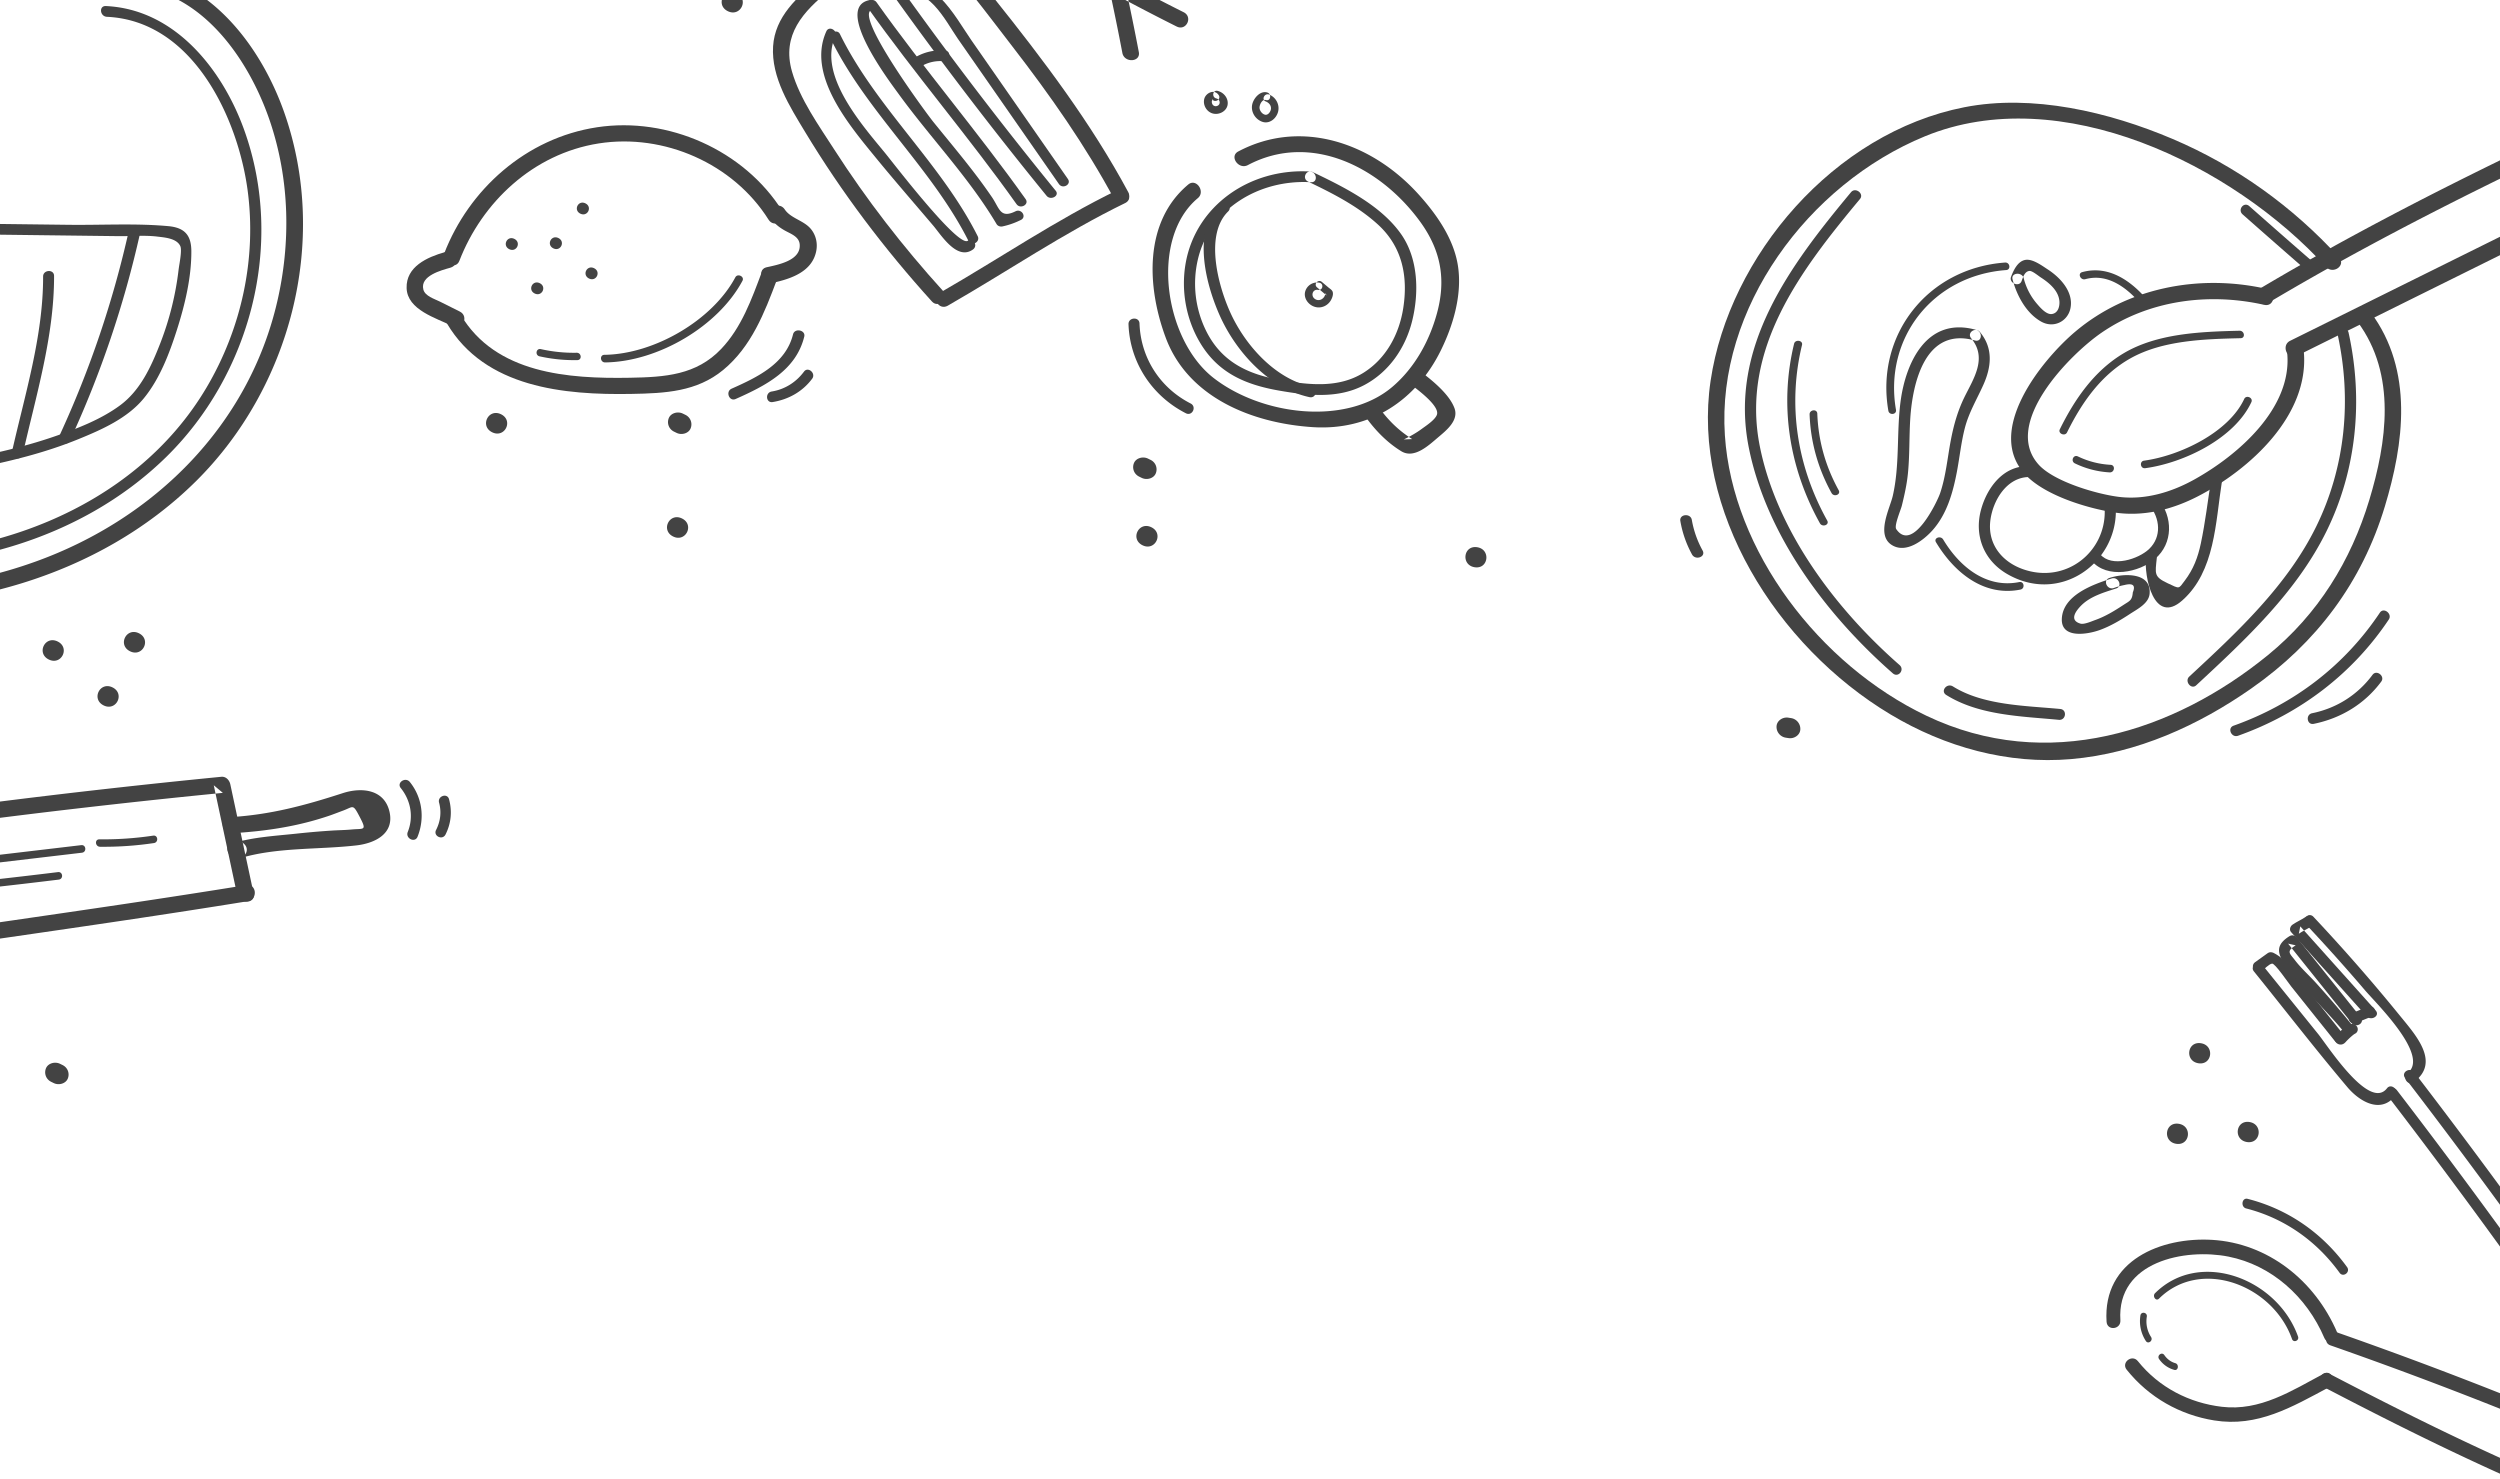 <svg xmlns="http://www.w3.org/2000/svg" width="360" height="213" viewBox="0 0 360 213">
    <g fill="#434343" fill-rule="evenodd">
        <path d="M7.03 94.971c1.821.889 3.092-1.708 1.266-2.598-1.822-.889-3.092 1.708-1.267 2.598M14.931 101.582c1.822.888 3.093-1.708 1.267-2.598-1.822-.889-3.092 1.707-1.267 2.598M18.732 93.787c1.822.89 3.093-1.707 1.268-2.598-1.822-.888-3.093 1.708-1.268 2.598M164.043 68.636l.367.18c.72.35 1.703.09 2.012-.628.31-.72.028-1.594-.745-1.97l-.367-.18c-.721-.352-1.703-.09-2.012.627-.31.72-.028 1.594.745 1.97M164.528 78.521c1.822.889 3.093-1.708 1.267-2.598-1.822-.889-3.092 1.708-1.267 2.598M212.352 81.683c1.993.31 2.357-2.572.36-2.883-1.994-.31-2.358 2.572-.36 2.883M9.009 153.367l-.368-.18c-.72-.35-1.703-.09-2.012.628-.31.72-.027 1.594.745 1.97l.368.18c.72.352 1.702.091 2.011-.627.31-.72.029-1.594-.744-1.97M316.574 153.11c1.994.31 2.357-2.573.36-2.884-1.994-.31-2.357 2.572-.36 2.883M313.376 164.708c1.993.31 2.357-2.572.36-2.883-1.994-.31-2.357 2.572-.36 2.883M323.563 164.453c1.993.31 2.357-2.572.36-2.883-1.994-.31-2.358 2.572-.36 2.883M257.915 103.406l-.403-.063c-.788-.123-1.626.423-1.687 1.207a1.574 1.574 0 0 0 1.328 1.676l.402.063c.789.123 1.627-.423 1.688-1.207a1.574 1.574 0 0 0-1.328-1.676M97.061 62.155l.368.18c.72.351 1.702.09 2.011-.627.31-.72.028-1.595-.744-1.972l-.368-.179c-.72-.352-1.702-.09-2.011.627-.31.72-.029 1.594.744 1.971M96.937 77.257c1.822.888 3.093-1.708 1.268-2.598-1.822-.89-3.093 1.707-1.268 2.598M70.879 62.25c1.822.888 3.092-1.708 1.267-2.598-1.822-.889-3.093 1.707-1.267 2.598M104.808 1.611c1.822.889 3.092-1.708 1.267-2.598-1.822-.888-3.093 1.708-1.267 2.598M383.316 204.04a968.766 968.766 0 0 0-35.66-49.627c-.624-.814-1.949.006-1.319.827a968.264 968.264 0 0 1 35.659 49.627c.573.853 1.894.028 1.32-.827M380.824 206.63a970.034 970.034 0 0 0-35.657-49.625c-.625-.816-1.951.005-1.32.827a970.023 970.023 0 0 1 35.656 49.625c.574.854 1.897.029 1.321-.828"/>
        <path d="M347.554 155.844c3.939-2.858.294-6.798-1.988-9.611a263.49 263.49 0 0 0-12.426-14.21c-.704-.75-1.735.385-1.038 1.13a261.297 261.297 0 0 1 8.43 9.416c1.609 1.892 9.48 9.528 6.123 11.964-.799.58.093 1.896.9 1.311M343.73 156.71c-2.537 3.269-8.489-6.046-9.939-7.841l-7.916-9.802c-.638-.791-1.955.021-1.31.82 4.482 5.55 8.852 11.208 13.458 16.663 1.741 2.063 4.82 3.907 6.909 1.216.599-.773-.599-1.834-1.202-1.056"/>
        <path d="M342.096 145.506l-10.855-12.111-.21 1.062c.623-.43 1.325-.72 1.948-1.151.82-.568-.084-1.878-.911-1.305-.623.43-1.324.72-1.947 1.151-.314.217-.512.727-.21 1.063l10.855 12.112c.678.757 2.019-.053 1.33-.82M337.495 149.033l-5.42-6.782c-1.36-1.702-2.661-4.05-4.695-5.04-.249-.121-.578-.137-.805.025l-1.842 1.32c-.808.58.09 1.904.905 1.32.354-.254 1.12-1.092 1.555-1.115.425-.023 2.265 2.694 2.748 3.297 2.08 2.6 4.157 5.202 6.236 7.802.64.8 1.965-.018 1.318-.827"/>
        <path d="M339.947 146.492l-9.16-11.438c-.273-.34-.72-.481-1.098-.247-1.864 1.159-1.897 2.323-.662 4.07 2.464 3.49 5.914 6.521 8.618 9.867.641.793 1.948-.026 1.3-.828a147.604 147.604 0 0 0-5.423-6.351c-.994-1.097-2.156-2.127-3.051-3.298-.758-.991-1.3-1.262.113-2.14l-1.098-.245 9.161 11.438c.638.796 1.945-.023 1.3-.828"/>
        <path d="M338.205 147.552c-.39.201-.724.518-1.038.802-.324.295-.627.6-.885.945-.251.334.006.849.38 1.027.45.214.88.028 1.132-.307-.155.206.007.002.043-.037.062-.069.126-.135.19-.2a11.124 11.124 0 0 1 .852-.772c.034-.025.068-.05.103-.073.057-.036.111-.071.172-.102.39-.201.472-.713.225-1.047-.267-.36-.783-.438-1.174-.236"/>
        <path d="M339.478 147.302c.647-.476 1.532-.584 2.18-1.06.336-.248.477-.669.213-1.035-.228-.318-.787-.483-1.125-.235-.647.476-1.532.584-2.18 1.061-.336.248-.477.669-.213 1.035.228.317.787.483 1.125.234M112.65 30.376c-5.508-8.767-16.466-13.597-26.66-12.053-10.262 1.554-18.47 8.97-22.028 18.185-.533 1.378 1.645 2.455 2.182 1.064 3.258-8.439 10.625-15.434 20.073-16.919 9.392-1.476 19.38 2.9 24.457 10.98.822 1.307 2.794.044 1.976-1.257"/>
        <path d="M64.058 36.308c-2.54.72-5.603 2.088-5.506 5.176.098 3.156 4.263 4.304 6.631 5.489 1.388.694 2.418-1.415 1.029-2.11l-2.856-1.428c-.799-.4-2.152-.79-2.394-1.745-.499-1.973 2.59-2.771 3.901-3.143 1.478-.42.668-2.657-.805-2.24"/>
        <path d="M64.367 46.586c5.483 9.259 16.878 10.31 26.548 10.138 4.9-.087 9.42-.316 13.224-3.45 4.043-3.33 5.96-8.252 7.732-12.99.516-1.38-1.665-2.458-2.186-1.066-1.447 3.868-2.915 7.955-5.82 11.013-3.597 3.786-8.077 4.075-13.181 4.165-8.824.158-19.315-.574-24.34-9.06-.787-1.328-2.756-.067-1.977 1.25"/>
        <path d="M110.994 31.423c.496.738 1.13 1.254 1.905 1.708.91.534 2.176.895 2.26 2.089.161 2.276-3.034 2.884-4.74 3.261-1.52.337-.664 2.585.846 2.252 2.697-.597 5.678-1.618 6.27-4.565.219-1.094-.01-2.245-.74-3.16-1.015-1.267-2.91-1.535-3.795-2.851-.877-1.305-2.88-.034-2.006 1.266M105.887 39.935c-3.286 6.16-11.643 11.062-18.85 11.159-.727.01-.62 1.104.107 1.095 7.653-.103 16.294-5.238 19.77-11.753.329-.617-.698-1.117-1.027-.5M83.042 50.797a21.738 21.738 0 0 1-5.161-.524c-.687-.153-.872.887-.183 1.04 1.799.4 3.613.579 5.443.544.7-.013.601-1.073-.1-1.06M79.686 35.762c1.041.508 1.767-.976.724-1.484-1.042-.508-1.767.976-.724 1.484M77 42.263c1.04.507 1.766-.977.723-1.485-1.041-.508-1.767.976-.724 1.485M73.338 35.883c1.042.508 1.767-.976.724-1.485-1.041-.508-1.766.976-.724 1.485M84.823 40.106c1.042.508 1.767-.976.724-1.485-1.041-.508-1.766.976-.724 1.485M83.573 30.767c1.042.508 1.767-.976.724-1.485-1.04-.508-1.766.976-.724 1.485M18.33-2.05c10.615.446 17.531 10.596 20.543 19.506 2.866 8.483 3.012 17.587 1.024 26.083-4.133 17.667-17.572 31.15-34.83 37.349-9.8 3.52-20.458 4.721-31.017 3.707-1.521-.146-1.936 2.126-.395 2.274 19.93 1.915 40.571-3.776 54.478-17.49C41.728 55.973 47.44 34.884 40.971 16.313 37.52 6.403 29.706-3.881 18.105-4.369c-1.54-.064-1.306 2.255.226 2.319"/>
        <path d="M15.399 2.421c12.448.58 18.865 14.673 20.252 24.937 1.336 9.887-.908 19.963-5.883 28.402C19.277 73.556-2.9 81.607-23.81 79.598c-1.018-.099-1.294 1.42-.262 1.519 17.529 1.685 35.64-3.255 47.916-15.222 12.18-11.873 17.261-30.74 11.294-47.252C32.048 10.096 25.257 1.338 15.246.87c-1.03-.048-.872 1.502.153 1.55M-33.205 122.428a1180.132 1180.132 0 0 1 65.296-8.255l-1.309-1.095c1.12 5.242 2.24 10.485 3.358 15.728.312 1.455 2.701 1.35 2.386-.124l-3.358-15.728c-.127-.594-.61-1.164-1.308-1.096-21.869 2.148-43.642 4.901-65.295 8.256-1.496.231-1.284 2.55.23 2.314"/>
        <path d="M-34.193 140.32c23.235-3.777 46.63-6.764 69.865-10.54 1.496-.244 1.289-2.572-.227-2.326-23.235 3.777-46.63 6.764-69.865 10.54-1.496.244-1.289 2.572.227 2.326M33.354 119.989c2.984-.176 5.943-.504 8.85-1.111a44.164 44.164 0 0 0 5.141-1.393c.68-.23 1.343-.495 2.015-.742 1.574-.577 1.424-1.052 2.446.905 1.062 2.033.601 1.63-1.2 1.801-.913.087-1.847.093-2.763.151-1.722.11-3.44.258-5.152.443-2.941.316-6.224.495-9.036 1.357.465.16.931.32 1.396.482l-.142-.213-.3 1.603.234-.109-1.46-.124.203.183c1.152 1.043 2.697-.67 1.55-1.71l-.203-.182c-.435-.394-.99-.344-1.46-.124l-.233.109c-.58.271-.623 1.12-.298 1.603l.142.211c.297.441.902.633 1.397.481 5.302-1.626 11.325-1.241 16.819-1.869 2.726-.311 5.495-1.701 4.795-4.822-.739-3.29-4.046-3.58-6.74-2.705-5.413 1.757-10.415 3.113-16.229 3.456-1.533.091-1.311 2.41.228 2.319M-36.199 128.458l47.999-5.667c.709-.084.612-1.174-.103-1.09l-47.999 5.668c-.71.083-.612 1.173.103 1.089M-11.734 128.907a884.924 884.924 0 0 0 20.195-2.243c.71-.086.602-1.168-.115-1.08a884.924 884.924 0 0 1-20.195 2.242c-.715.072-.606 1.153.115 1.081M14.411 121.935c2.61.026 5.193-.151 7.756-.534.692-.103.595-1.174-.106-1.07-2.563.383-5.145.56-7.755.534-.711-.007-.605 1.063.105 1.07M171.111 26.568c-6.392 5.338-5.999 14.676-3.242 22.071 3.195 8.569 12.364 12.277 21.089 12.865 8.438.57 15.008-3.936 18.502-11.002 1.79-3.62 3.106-8.032 2.493-12.16-.58-3.91-3.052-7.459-5.734-10.413-6.723-7.406-16.904-10.886-25.91-6.117-1.335.707.055 2.664 1.38 1.963 9.088-4.813 19.076.298 24.779 8.1 3.095 4.234 3.77 8.471 2.44 13.292-1.097 3.981-3.199 7.799-6.382 10.517-6.64 5.671-18.806 4.156-25.769-1.258-7.135-5.548-9.225-20.084-2.265-25.896 1.131-.944-.239-2.916-1.38-1.962M163.99 7.496a366.31 366.31 0 0 0-1.938-9.493l-1.686 1.095c3 1.62 6.025 3.193 9.074 4.721 1.38.692 2.386-1.368 1.005-2.06a335.576 335.576 0 0 1-9.075-4.72c-.741-.4-1.876.227-1.686 1.096a366.31 366.31 0 0 1 1.938 9.493c.278 1.46 2.65 1.344 2.369-.132"/>
        <path d="M188.626 24.697c-8.66-.501-16.43 4.93-17.89 13.203-.676 3.832.007 7.99 2.087 11.47 2.576 4.309 6.456 6.01 11.314 6.866 4.192.739 8.539 1.212 12.313-.785 3.615-1.912 5.958-5.411 6.906-9.258.977-3.967.926-8.904-1.614-12.502-2.925-4.143-8.208-6.757-12.703-8.909-.94-.45-1.611.92-.669 1.372 3.531 1.69 7.173 3.54 10.07 6.195 3.59 3.29 4.318 7.63 3.622 12.051-.584 3.713-2.448 7.238-5.735 9.287-3.574 2.229-7.827 1.758-11.931 1.038-4.714-.826-8.452-2.612-10.655-6.96a15.322 15.322 0 0 1-1.237-10.448c1.704-7.181 8.735-11.514 16.279-11.077 1.029.059.866-1.484-.157-1.543"/>
        <path d="M175.63 29.39c-3.928 3.843-2.068 11.355-.007 15.999 2.306 5.2 7.06 10.525 12.939 11.8 1.017.22 1.278-1.294.258-1.515-5.293-1.147-9.598-6.082-11.692-10.753-1.79-3.993-3.646-11.175-.268-14.48.709-.694-.524-1.741-1.23-1.051M196.685 60.083c1.374 1.9 3.06 3.644 5.097 4.893 1.866 1.144 3.945-.842 5.295-1.987 1.178-.998 3.005-2.428 2.376-4.187-.721-2.014-3.206-4.03-4.88-5.286-1.259-.944-2.838.784-1.573 1.733 1.074.806 4.337 3.195 3.92 4.46-.246.745-1.601 1.62-2.174 2.042-.81.598-1.687 1.089-2.6 1.529l1.207-.053c-1.862-1.17-3.399-2.65-4.67-4.409-.917-1.268-2.916-.004-1.998 1.265M175.486 13.685c-.61-.901-1.819-.313-2.058.507-.259.886.301 1.935 1.266 2.164.898.212 1.912-.344 2.075-1.232.168-.918-.503-1.804-1.421-2.034-.72-.18-.908.908-.19 1.088.6.15.653.957.043 1.097a.542.542 0 0 1-.655-.362c-.043-.119-.066-.277-.02-.397a.258.258 0 0 1 .08-.138c.116-.031.097-.063-.06-.095.413.609 1.351.01.94-.598M189.99 40.71a1.786 1.786 0 0 0-2.028 1.216c-.277.901.317 1.84 1.19 2.196.927.377 1.918.004 2.434-.787.221-.34.46-.916.31-1.333-.091-.259-.417-.448-.618-.619l-.927-.784c-.531-.451-1.233.33-.7.78l1.388 1.176a147.1 147.1 0 0 0-.186-.358c-.017.767-.89 1.343-1.563.808-.574-.457-.247-1.4.517-1.262.683.125.87-.907.183-1.032M182.501 13.324c-1.031-.328-2.025.854-2.192 1.772-.193 1.058.475 2.098 1.462 2.442 1.01.352 1.995-.431 2.266-1.416.285-1.039-.308-2.128-1.29-2.506-.65-.251-1.14.738-.483.991.446.172.817.573.752 1.092-.047.384-.404.902-.825.823-.426-.081-.781-.547-.818-.963-.04-.429.372-1.327.923-1.152.666.213.867-.872.205-1.083M326.335 41.588c-9.798-2.195-20.068-.09-27.49 6.166-4.776 4.026-13.333 14.486-6.988 20.804 2.848 2.837 8.626 4.602 12.489 5.22 4.281.685 8.49-.413 12.175-2.321 7.534-3.899 16.002-11.655 15.234-20.753-.127-1.502-2.514-1.246-2.387.254.66 7.83-7.034 14.547-13.36 18.077-3.247 1.81-7.034 2.989-10.895 2.513-3.143-.388-9.305-2.175-11.531-4.625-5.38-5.923 4.494-15.891 9.034-19.01 6.718-4.613 15.254-5.85 23.43-4.018 1.527.342 1.808-1.966.289-2.307"/>
        <path d="M326.626 43.619c19.51-11.614 40.153-21.34 60.886-30.824 1.37-.628.426-2.811-.958-2.178-20.915 9.567-41.732 19.393-61.414 31.109-1.298.772.197 2.66 1.486 1.893M330.735 51.252l62.61-31.036c1.342-.666.402-2.85-.956-2.177l-62.61 31.036c-1.343.665-.402 2.85.956 2.177M322.491 47.626c-5.623.137-11.882.379-16.711 3.26-4.246 2.534-7.052 6.65-9.164 10.93-.305.619.735 1.066 1.039.45 2.091-4.237 4.873-8.288 9.165-10.683 4.613-2.575 10.538-2.754 15.839-2.883.72-.017.55-1.091-.168-1.074M298.793 66.731a13.134 13.134 0 0 0 4.996 1.293c.72.04.864-1.05.136-1.09a12.307 12.307 0 0 1-4.703-1.207c-.664-.319-1.09.687-.43 1.004M308.913 67.42c5.616-.769 12.872-4.31 15.285-9.514.293-.632-.74-1.084-1.033-.453-2.22 4.79-9.215 8.169-14.417 8.88-.705.095-.545 1.183.165 1.086"/>
        <path d="M336.821 37.07c-6.647-7.298-14.794-13.164-23.96-17.06-9.21-3.914-20.207-6.491-30.002-4.567-18.757 3.685-33.855 21.392-36.53 39.377-2.766 18.598 9.446 38.196 25.9 48.056 7.88 4.723 16.93 7.218 26.015 6.434 9.537-.822 18.395-4.885 25.961-10.181 9.41-6.586 15.908-15.285 19.208-26.185 2.737-9.04 4.207-19.581-2.035-27.968-.924-1.24-2.812.123-1.891 1.362 5.68 7.629 4.177 17.437 1.7 25.638-2.655 8.793-7.376 16.46-14.583 22.342-13.538 11.049-31.806 17.04-49.18 8.758-15.467-7.373-27.935-23.768-29.04-40.375-1.22-18.319 11.998-36.17 28.816-43.078 19.477-8.001 44.307 4.07 57.73 18.808 1.04 1.14 2.937-.214 1.891-1.362"/>
        <path d="M266.554 27.67c-8.712 10.479-17.668 22.293-14.71 36.872 2.523 12.427 11.04 23.936 20.724 32.42.783.685 1.747-.514.97-1.195-9.357-8.197-17.667-19.384-20.104-31.393-2.874-14.156 5.958-25.564 14.401-35.717.635-.764-.648-1.748-1.28-.986M280.256 100.074c4.735 2.968 10.86 3.069 16.223 3.582 1.024.098 1.226-1.464.195-1.563-4.956-.474-11.073-.502-15.448-3.244-.876-.549-1.852.672-.97 1.225M336.597 48.068c2.09 9.455 1.14 19.19-3.059 27.744-4.187 8.53-11.34 15.176-18.283 21.616-.721.669.27 1.933.999 1.256 7.15-6.631 14.467-13.44 18.78-22.226 4.308-8.778 5.304-18.851 3.16-28.556-.217-.977-1.815-.82-1.597.166M332.725 37.426a1531.157 1531.157 0 0 1-8.83-7.746c-.772-.682-1.724.514-.958 1.191 2.933 2.593 5.876 5.175 8.83 7.746.776.676 1.73-.519.958-1.19M292.109 67.131c-3.69-.086-6.028 3.18-6.86 6.341-.952 3.616.367 7.225 3.828 9.211 7.56 4.34 15.752-1.59 15.606-9.308-.02-1.005-1.62-.828-1.602.171.113 5.981-5.618 10.56-11.735 8.431-3.12-1.086-5.1-3.661-4.75-6.9.316-2.924 2.362-6.464 5.754-6.384 1.037.024.79-1.538-.241-1.562"/>
        <path d="M301.167 80.738c2.257 2.677 6.886 1.71 9.18-.274 2.586-2.237 2.596-6.018.403-8.66-.661-.797-1.92.128-1.256.927 1.578 1.902 1.803 4.567-.008 6.313-1.515 1.462-5.394 2.746-7.063.766-.667-.79-1.926.134-1.256.928"/>
        <path d="M309.02 80.128c-.31 3.023 1.173 9.91 5.208 6.352 4.756-4.192 4.802-11.288 5.73-17.159.156-.99-1.402-1.231-1.558-.242-.481 3.05-.84 6.16-1.48 9.176-.433 2.034-1.07 3.71-2.315 5.36-.92 1.219-.685 1.206-2.443.382-2.028-.951-1.818-1.362-1.585-3.626.102-.996-1.455-1.242-1.557-.243"/>
        <path d="M304.075 83.302c-2.747.872-7.03 2.426-7.172 5.807-.122 2.922 3.744 2.235 5.45 1.619 1.571-.568 3.007-1.431 4.379-2.331 1.074-.704 2.708-1.507 2.815-2.926.237-3.143-3.857-2.898-5.807-2.238-.967.327-.32 1.77.647 1.442a9.593 9.593 0 0 1 1.549-.435c1.214-.3 1.61.055 1.19 1.063-.1 1.182-.453 1.22-1.396 1.84-1.26.826-2.574 1.632-4.024 2.143-.469.165-1.588.67-2.113.518-1.802-.518-.471-2.027.07-2.58 1.309-1.337 3.277-1.914 5.059-2.48.974-.31.327-1.752-.647-1.442M284.578 47.507c-7.115-2.018-10.186 4.724-10.908 10.393-.574 4.495-.094 9.069-1.11 13.505-.41 1.795-2.447 5.604-.156 7.066 2.065 1.318 4.601-.705 5.822-2.05 2.13-2.348 3.004-5.507 3.578-8.544.39-2.073.605-4.189 1.131-6.232.585-2.264 1.731-4.136 2.675-6.245 1.131-2.528 1.463-5.234-.495-7.582-.66-.792-1.926.107-1.264.9 2.388 2.865.298 5.86-.99 8.505-.975 2.001-1.543 4.047-1.956 6.232-.478 2.532-.705 5.132-1.533 7.58-.407 1.2-3.943 8.594-6.31 5.162-.341-.496.642-2.73.809-3.41.368-1.503.702-2.984.862-4.53.274-2.657.175-5.349.348-8.015.334-5.122 2.16-13.239 9.307-11.212 1.001.284 1.182-1.242.19-1.523M289.806 40.223c.572 2.21 1.902 4.833 4.102 6.078 1.84 1.04 3.828-.039 4.226-1.855.504-2.3-1.32-4.393-3.265-5.654-.84-.545-2.164-1.54-3.205-1.369-1.134.187-1.727 1.538-2.07 2.427-.351.905 1.156 1.55 1.508.642.217-.562.431-1.393 1.128-1.476.403-.048 1.272.694 1.662.946 1.272.824 2.579 1.956 2.667 3.478.04.695-.2 1.68-1.124 1.783-.79.087-1.682-.976-2.103-1.465a9.062 9.062 0 0 1-1.918-3.692c-.247-.954-1.858-.809-1.608.157M258.35 49.497c-2.108 8.66-.8 17.738 3.716 25.85.349.625 1.405.245 1.054-.387-4.43-7.956-5.695-16.792-3.629-25.285.164-.671-.98-.844-1.142-.178"/>
        <path d="M260.582 59.683c.144 3.97 1.205 7.766 3.16 11.312.345.627 1.38.235 1.03-.398-1.914-3.474-2.939-7.147-3.08-11.036-.025-.706-1.136-.581-1.11.122M288.728 37.806c-11.14.812-18.688 10.426-16.806 21.335.12.694 1.219.578 1.099-.121-1.784-10.332 5.33-19.361 15.87-20.13.711-.052.548-1.136-.163-1.084M278.78 78.08c2.564 4.273 6.83 7.886 12.163 6.82.698-.14.538-1.223-.17-1.082-4.807.96-8.64-2.272-10.955-6.128-.366-.61-1.409-.227-1.038.39M300.28 40.204c3.32-.912 6.133 1.338 8.138 3.733.465.557 1.355-.077.888-.635-2.377-2.84-5.64-5.167-9.477-4.113-.69.19-.237 1.203.451 1.015M241.97 75.027c.286 1.67.843 3.284 1.676 4.808.498.911 2.034.361 1.531-.559a14.107 14.107 0 0 1-1.555-4.412c-.173-1.003-1.826-.846-1.653.163M57.71 113.481c1.445 1.79 1.874 4.157 1.008 6.319-.374.934 1.033 1.63 1.41.688 1.063-2.652.692-5.646-1.111-7.88-.63-.781-1.942.087-1.307.873M63.227 115.585c.364 1.34.2 2.688-.431 3.928-.446.875.91 1.537 1.356.661.816-1.603.975-3.368.507-5.091-.257-.945-1.688-.439-1.432.502M114.197 48.147c-1.039 4.203-5.074 6.146-8.844 7.822-.917.408-.348 1.899.579 1.486 4.369-1.942 8.69-4.158 9.88-8.973.236-.958-1.378-1.291-1.615-.335M115.776 53.513c-1.128 1.516-2.737 2.554-4.65 2.864-.972.158-.848 1.678.135 1.52 2.306-.375 4.316-1.516 5.692-3.363.578-.776-.595-1.802-1.177-1.02M342.703 88.221c-5.035 7.546-12.291 13.165-21.063 16.277-.958.34-.32 1.79.64 1.45 9.005-3.196 16.533-8.988 21.705-16.738.547-.82-.732-1.814-1.282-.989M341.644 97.174c-2.108 2.848-5.132 4.803-8.698 5.53-.975.198-.754 1.731.233 1.53 3.964-.807 7.366-2.903 9.72-6.082.584-.788-.67-1.767-1.255-.978M162.505 46.69c.188 5.457 3.338 10.308 8.261 12.82.915.467 1.602-.94.687-1.408-4.443-2.268-7.195-6.612-7.363-11.519-.035-1.012-1.62-.904-1.585.107M132.89 9.418a5.347 5.347 0 0 1 2.898-.607c.986.076 1.288-1.456.288-1.533a7.231 7.231 0 0 0-4.047.844c-.887.472-.016 1.763.86 1.296M-5.031 33.733l22.07.272c1.834.022 3.843-.161 5.675.07.987.124 2.74.238 3.25 1.367.277.615-.15 2.584-.246 3.391a43.17 43.17 0 0 1-2.642 10.607c-1.293 3.31-2.837 6.756-5.798 8.938-2.784 2.052-6.288 3.396-9.59 4.525-6.426 2.198-13.205 3.35-19.945 4.485-.995.167-.853 1.716.155 1.546 7.93-1.334 15.967-2.67 23.36-5.682 3.435-1.398 7.093-3.024 9.442-5.884 2.312-2.814 3.708-6.515 4.798-9.94 1.13-3.55 2.076-7.486 2.056-11.268-.012-2.267-.944-3.378-3.316-3.595-4.71-.432-9.574-.134-14.29-.192l-15.135-.186c-1.03-.012-.873 1.534.156 1.546"/>
        <path d="M18.556 33.204a146.266 146.266 0 0 1-9.993 29.529c-.414.896 1.082 1.63 1.498.73A148.233 148.233 0 0 0 20.18 33.541c.216-.968-1.407-1.306-1.624-.337M6.208 39.817c.02 8.572-2.638 17.044-4.499 25.301-.217.963 1.346 1.273 1.564.31 1.894-8.41 4.534-16.97 4.514-25.7-.002-.993-1.581-.9-1.579.089"/>
        <g>
            <path d="M306.244 197.24c3.217 4.015 7.685 6.51 12.6 7.301 6.243 1.006 11.19-1.924 16.544-4.784 1.132-.605.405-2.575-.742-1.962-4.674 2.497-9.202 5.432-14.692 4.784-4.67-.55-9.047-2.764-12.102-6.577-.83-1.035-2.446.193-1.608 1.238M336.566 191.904c-3.244-7.583-10.058-12.894-18.027-13.365-7.241-.427-15.77 2.873-15.195 11.785.087 1.352 2.079 1.14 1.991-.21-.547-8.487 9.33-10.405 15.578-9.16 6.172 1.228 11.236 5.735 13.79 11.708.529 1.234 2.395.486 1.863-.758"/>
            <path d="M335.572 193.728a617.58 617.58 0 0 1 39.26 15.26c1.197.513 2.015-1.4.815-1.913a617.737 617.737 0 0 0-39.26-15.26c-1.217-.425-2.042 1.484-.815 1.913M334.61 199.732c10.892 5.69 21.907 11.148 33.202 15.888 1.2.504 2.018-1.408.815-1.913-11.294-4.74-22.31-10.198-33.202-15.887-1.163-.608-1.973 1.308-.816 1.912M330.918 192.463c-2.954-8.325-14.14-12.642-20.588-6.246-.43.426.122 1.225.558.794 6.012-5.963 16.402-1.97 19.161 5.805.21.594 1.08.242.869-.353M308.22 189.43a5.22 5.22 0 0 0 .78 3.67c.339.526 1.09-.05.75-.577a4.137 4.137 0 0 1-.608-2.927c.097-.623-.826-.788-.923-.165M310.91 195.706a3.912 3.912 0 0 0 2.185 1.557c.584.164.727-.805.149-.968-.645-.182-1.192-.6-1.583-1.166-.355-.513-1.107.062-.751.577M337.977 182.46c-3.598-4.963-8.56-8.357-14.315-9.826-.839-.214-1.044 1.17-.211 1.383 5.412 1.382 10.074 4.606 13.453 9.268.523.72 1.598-.1 1.073-.825"/>
        </g>
        <g>
            <path d="M117.995-3.036c-3.204 2.565-6.405 5.456-6.67 9.706-.28 4.482 2.4 8.674 4.648 12.393 5.24 8.669 11.377 16.8 18.232 24.357.952 1.05 2.538-.482 1.591-1.526-5.777-6.369-11.024-13.15-15.645-20.336-2.247-3.494-4.945-7.25-6.098-11.238-1.528-5.282 1.57-8.657 5.533-11.83 1.112-.89-.486-2.41-1.591-1.526M123.69-4.934c1.635-1.547 4.723-1.786 6.895-1.89 2.795-.132 4.723.631 6.535 2.656 3.077 3.44 5.848 7.214 8.66 10.854 5.438 7.036 10.539 14.298 14.722 22.085.669 1.246 2.638.147 1.97-1.097-5.361-9.979-12.24-19.065-19.353-27.962-2.642-3.305-5.18-7.853-9.866-8.602-3.42-.547-8.617-.003-11.176 2.418-1.043.988.57 2.525 1.613 1.538"/>
            <path d="M136.475 44.021c8.544-4.901 16.657-10.45 25.56-14.787 1.305-.635.151-2.483-1.152-1.849-8.903 4.337-17.016 9.885-25.56 14.787-1.25.718-.106 2.571 1.152 1.85M147.695 28.679C140.837 19.022 133.08 9.982 126.222.326c-.543-.764-1.856-.044-1.308.727 6.858 9.657 14.616 18.697 21.473 28.353.543.765 1.856.044 1.308-.727"/>
            <path d="M125.174.02c-5.13 1.09 2.896 11.674 4.166 13.426 4.609 6.363 10.162 12.074 14.168 18.824.17.287.537.404.864.332.967-.213 1.762-.5 2.635-.929.874-.429.101-1.675-.772-1.246-2.22 1.089-2.286-.404-3.405-2.05a78.612 78.612 0 0 0-2.775-3.805c-1.83-2.374-3.764-4.676-5.649-7.01-1.101-1.365-11.572-15.568-8.825-16.15.96-.205.554-1.595-.407-1.392M119.643 5.632c5.176 10.552 14.563 18.6 19.836 29.101.416.83 1.725.106 1.31-.72-5.273-10.5-14.66-18.549-19.836-29.102-.408-.832-1.717-.109-1.31.72"/>
            <path d="M118.996 4.507c-2.852 6.28 3.253 13.473 7.043 18.112 2.724 3.333 5.557 6.584 8.344 9.867 1.157 1.363 3.439 5.106 5.736 3.43.756-.554.014-1.808-.753-1.248-1.397 1.02-10.788-11.268-11.954-12.685-3.33-4.05-9.646-11.202-7.127-16.747.382-.843-.903-1.58-1.289-.73M128.393-1.014a581.328 581.328 0 0 0 22.314 29.206c.59.723 1.913.008 1.315-.725A580.703 580.703 0 0 1 129.708-1.74c-.546-.762-1.866-.043-1.315.726"/>
            <path d="M129.376-.519c3.988-2.258 6.824 3.611 8.54 6.079l4.639 6.667 9.938 14.287c.534.768 1.83.046 1.292-.729L139.87 5.783c-2.314-3.327-5.963-10.543-11.25-7.55-.83.47-.077 1.72.755 1.248"/>
        </g>
    </g>
</svg>

